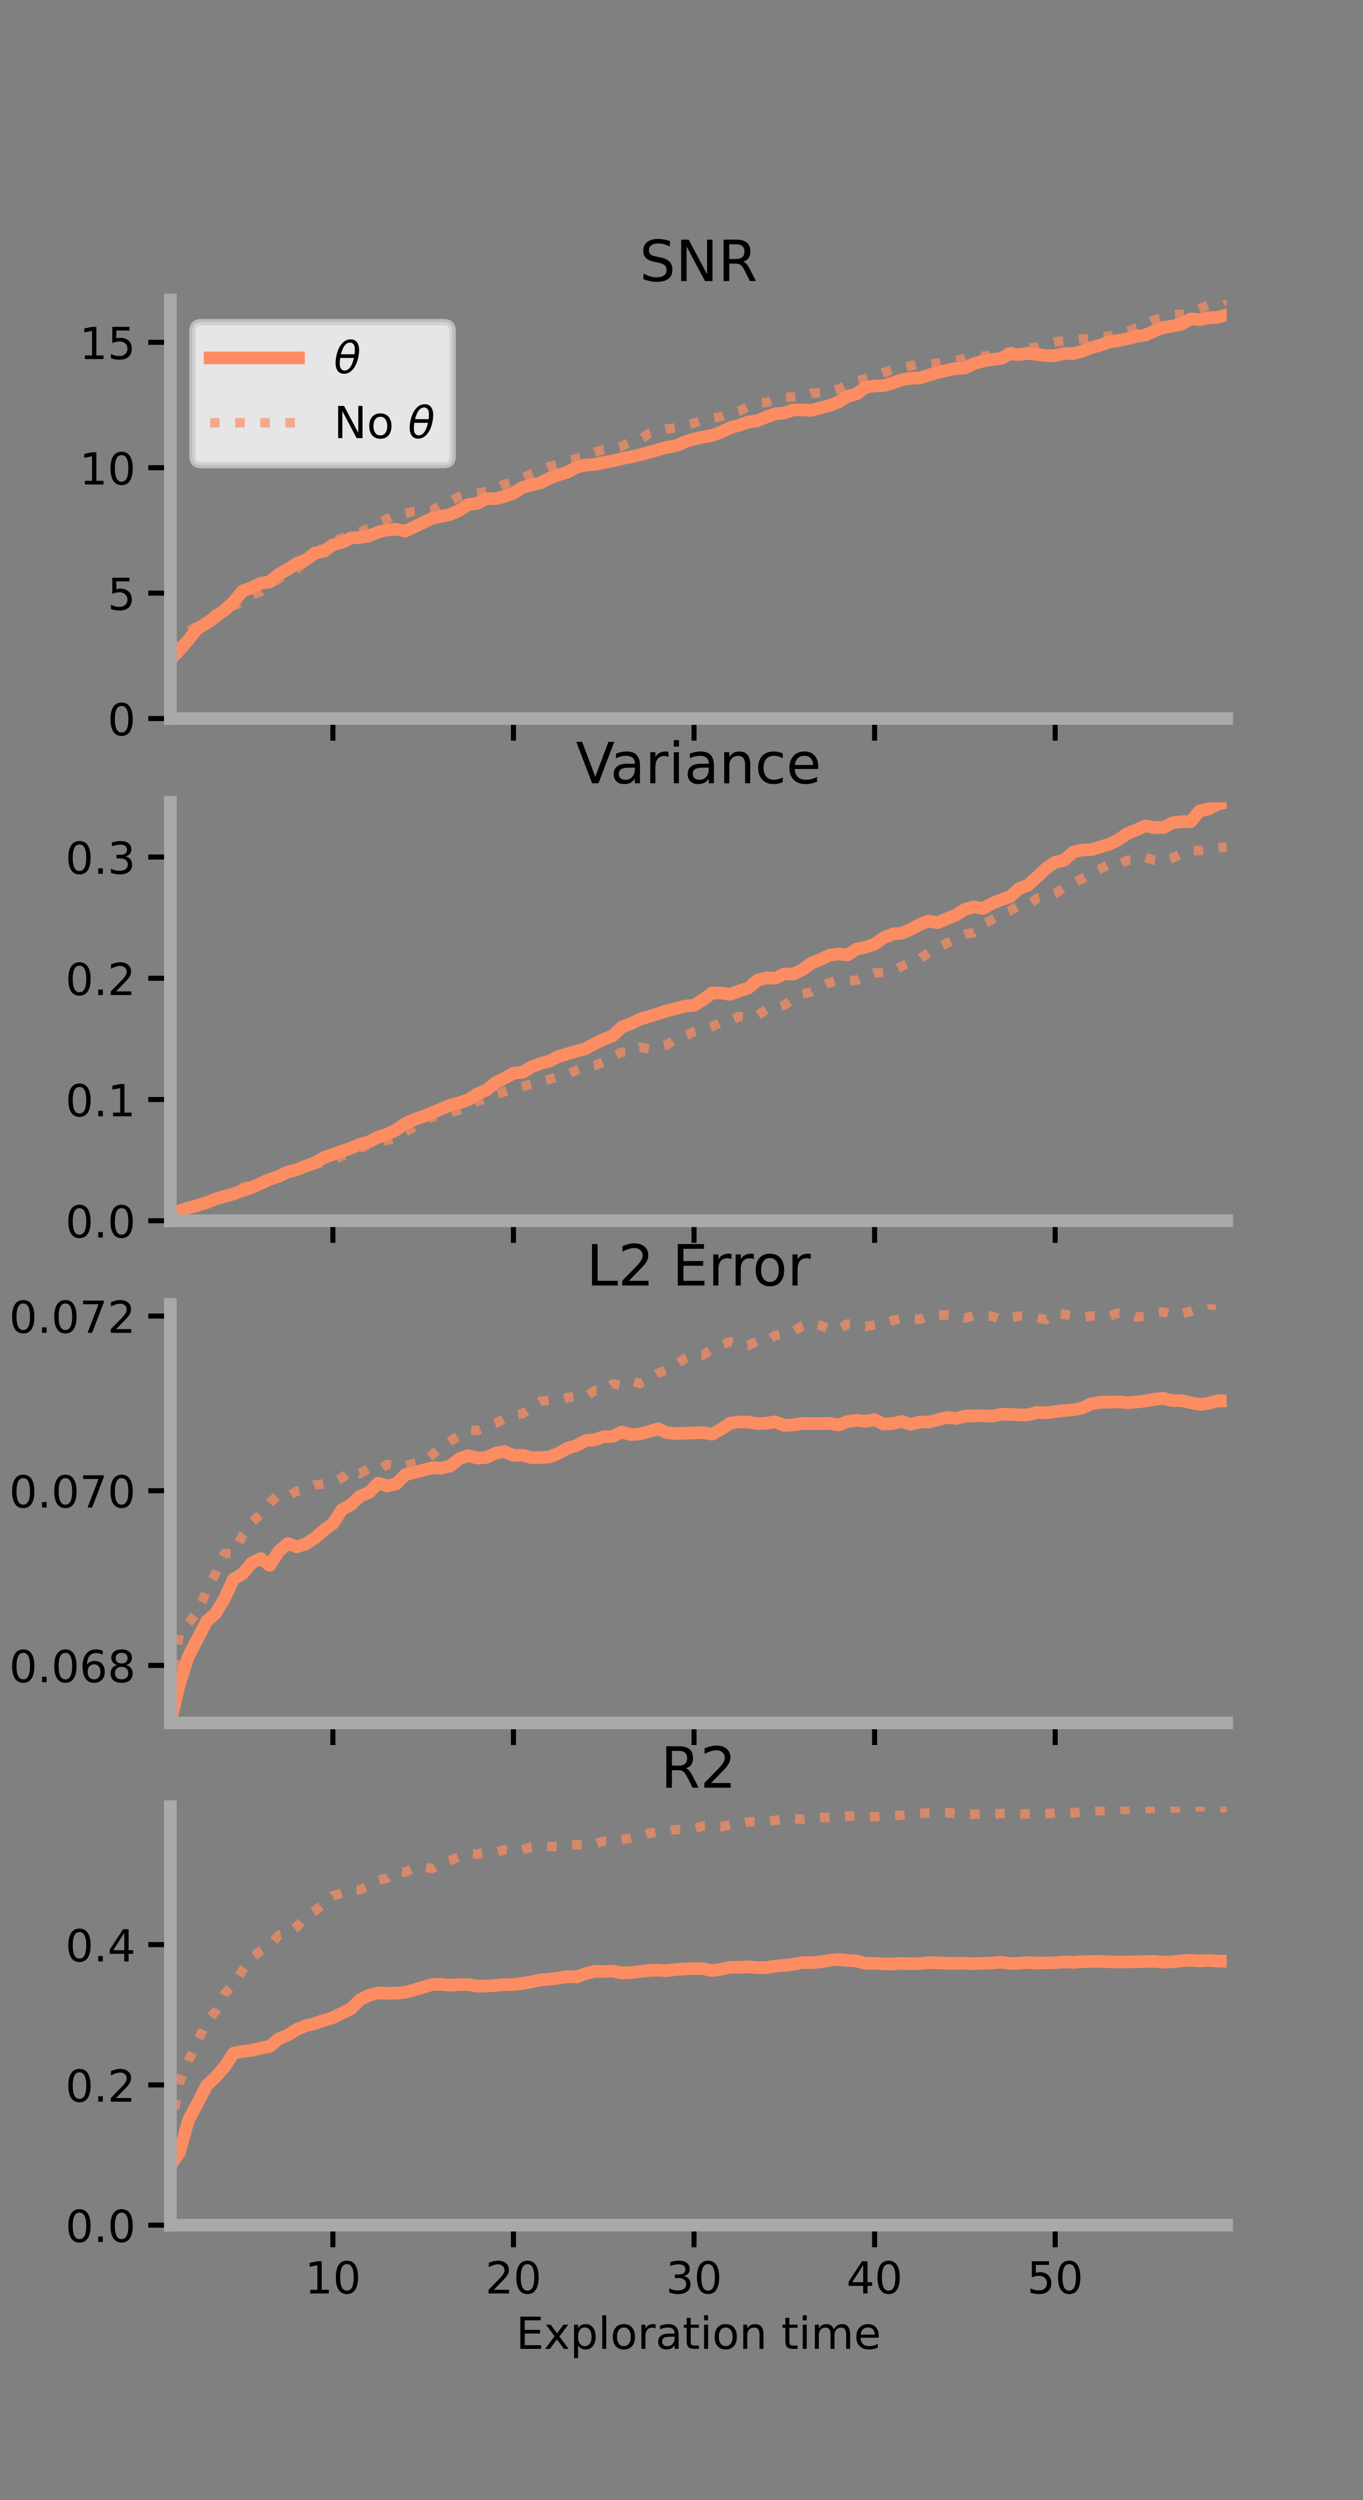 <?xml version="1.0" encoding="utf-8" standalone="no"?>
<!DOCTYPE svg PUBLIC "-//W3C//DTD SVG 1.1//EN"
  "http://www.w3.org/Graphics/SVG/1.1/DTD/svg11.dtd">
<!-- Created with matplotlib (https://matplotlib.org/) -->
<svg height="396pt" version="1.1" viewBox="0 0 216 396" width="216pt" xmlns="http://www.w3.org/2000/svg" xmlns:xlink="http://www.w3.org/1999/xlink">
 <rect x="0" y="0" width="216" height="396" fill="#808080" stroke="none"/>
 <defs>
  <style type="text/css">*{stroke-linecap:butt;stroke-linejoin:round;}</style>
 </defs>
 <g id="figure_1">
  <g id="patch_1">
   <path d="M 0 396 
L 216 396 
L 216 0 
L 0 0 
z
" style="fill:none;"/>
  </g>
  <g id="axes_1">
   <g id="patch_2">
    <path d="M 27 113.807 
L 194.4 113.807 
L 194.4 47.52 
L 27 47.52 
z
" style="fill:none;"/>
   </g>
   <g id="matplotlib.axis_1">
    <g id="xtick_1">
     <g id="line2d_1">
      <defs>
       <path d="M 0 0 
L 0 3.5 
" id="mf32ff510f0" style="stroke:#000000;stroke-width:0.8;"/>
      </defs>
      <g>
       <use style="stroke:#000000;stroke-width:0.8;" x="52.754" xlink:href="#mf32ff510f0" y="113.807"/>
      </g>
     </g>
    </g>
    <g id="xtick_2">
     <g id="line2d_2">
      <g>
       <use style="stroke:#000000;stroke-width:0.8;" x="81.369" xlink:href="#mf32ff510f0" y="113.807"/>
      </g>
     </g>
    </g>
    <g id="xtick_3">
     <g id="line2d_3">
      <g>
       <use style="stroke:#000000;stroke-width:0.8;" x="109.985" xlink:href="#mf32ff510f0" y="113.807"/>
      </g>
     </g>
    </g>
    <g id="xtick_4">
     <g id="line2d_4">
      <g>
       <use style="stroke:#000000;stroke-width:0.8;" x="138.6" xlink:href="#mf32ff510f0" y="113.807"/>
      </g>
     </g>
    </g>
    <g id="xtick_5">
     <g id="line2d_5">
      <g>
       <use style="stroke:#000000;stroke-width:0.8;" x="167.216" xlink:href="#mf32ff510f0" y="113.807"/>
      </g>
     </g>
    </g>
   </g>
   <g id="matplotlib.axis_2">
    <g id="ytick_1">
     <g id="line2d_6">
      <defs>
       <path d="M 0 0 
L -3.5 0 
" id="m4814e23825" style="stroke:#000000;stroke-width:0.8;"/>
      </defs>
      <g>
       <use style="stroke:#000000;stroke-width:0.8;" x="27" xlink:href="#m4814e23825" y="113.807"/>
      </g>
     </g>
     <g id="text_1">
      <!-- 0 -->
      <g transform="translate(17.046 116.466)scale(0.07 -0.07)">
       <defs>
        <path d="M 31.781 66.406 
Q 24.172 66.406 20.328 58.906 
Q 16.5 51.422 16.5 36.375 
Q 16.5 21.391 20.328 13.891 
Q 24.172 6.391 31.781 6.391 
Q 39.453 6.391 43.281 13.891 
Q 47.125 21.391 47.125 36.375 
Q 47.125 51.422 43.281 58.906 
Q 39.453 66.406 31.781 66.406 
z
M 31.781 74.219 
Q 44.047 74.219 50.516 64.516 
Q 56.984 54.828 56.984 36.375 
Q 56.984 17.969 50.516 8.266 
Q 44.047 -1.422 31.781 -1.422 
Q 19.531 -1.422 13.062 8.266 
Q 6.594 17.969 6.594 36.375 
Q 6.594 54.828 13.062 64.516 
Q 19.531 74.219 31.781 74.219 
z
" id="DejaVuSans-48"/>
       </defs>
       <use xlink:href="#DejaVuSans-48"/>
      </g>
     </g>
    </g>
    <g id="ytick_2">
     <g id="line2d_7">
      <g>
       <use style="stroke:#000000;stroke-width:0.8;" x="27" xlink:href="#m4814e23825" y="93.944"/>
      </g>
     </g>
     <g id="text_2">
      <!-- 5 -->
      <g transform="translate(17.046 96.603)scale(0.07 -0.07)">
       <defs>
        <path d="M 10.797 72.906 
L 49.516 72.906 
L 49.516 64.594 
L 19.828 64.594 
L 19.828 46.734 
Q 21.969 47.469 24.109 47.828 
Q 26.266 48.188 28.422 48.188 
Q 40.625 48.188 47.75 41.5 
Q 54.891 34.812 54.891 23.391 
Q 54.891 11.625 47.562 5.094 
Q 40.234 -1.422 26.906 -1.422 
Q 22.312 -1.422 17.547 -0.641 
Q 12.797 0.141 7.719 1.703 
L 7.719 11.625 
Q 12.109 9.234 16.797 8.062 
Q 21.484 6.891 26.703 6.891 
Q 35.156 6.891 40.078 11.328 
Q 45.016 15.766 45.016 23.391 
Q 45.016 31 40.078 35.438 
Q 35.156 39.891 26.703 39.891 
Q 22.75 39.891 18.812 39.016 
Q 14.891 38.141 10.797 36.281 
z
" id="DejaVuSans-53"/>
       </defs>
       <use xlink:href="#DejaVuSans-53"/>
      </g>
     </g>
    </g>
    <g id="ytick_3">
     <g id="line2d_8">
      <g>
       <use style="stroke:#000000;stroke-width:0.8;" x="27" xlink:href="#m4814e23825" y="74.081"/>
      </g>
     </g>
     <g id="text_3">
      <!-- 10 -->
      <g transform="translate(12.592 76.74)scale(0.07 -0.07)">
       <defs>
        <path d="M 12.406 8.297 
L 28.516 8.297 
L 28.516 63.922 
L 10.984 60.406 
L 10.984 69.391 
L 28.422 72.906 
L 38.281 72.906 
L 38.281 8.297 
L 54.391 8.297 
L 54.391 0 
L 12.406 0 
z
" id="DejaVuSans-49"/>
       </defs>
       <use xlink:href="#DejaVuSans-49"/>
       <use x="63.623" xlink:href="#DejaVuSans-48"/>
      </g>
     </g>
    </g>
    <g id="ytick_4">
     <g id="line2d_9">
      <g>
       <use style="stroke:#000000;stroke-width:0.8;" x="27" xlink:href="#m4814e23825" y="54.217"/>
      </g>
     </g>
     <g id="text_4">
      <!-- 15 -->
      <g transform="translate(12.592 56.877)scale(0.07 -0.07)">
       <use xlink:href="#DejaVuSans-49"/>
       <use x="63.623" xlink:href="#DejaVuSans-53"/>
      </g>
     </g>
    </g>
   </g>
   <g id="line2d_10">
    <path clip-path="url(#p2235463d1e)" d="M 27 104.502 
L 28.431 102.966 
L 29.861 101.345 
L 31.292 99.534 
L 32.723 98.714 
L 34.154 97.709 
L 35.585 96.635 
L 37.015 95.345 
L 38.446 93.582 
L 39.877 93.097 
L 41.308 92.37 
L 42.739 92.171 
L 44.169 90.927 
L 45.6 90.197 
L 47.031 89.236 
L 48.461 88.699 
L 49.892 87.598 
L 51.323 87.314 
L 52.754 86.297 
L 54.185 85.909 
L 55.616 85.217 
L 57.046 85.128 
L 58.477 84.886 
L 59.908 84.298 
L 61.339 83.926 
L 62.77 83.819 
L 64.2 84.126 
L 65.631 83.468 
L 67.062 82.771 
L 68.493 82.094 
L 69.923 81.791 
L 71.354 81.472 
L 72.785 80.854 
L 74.216 79.909 
L 75.646 79.721 
L 77.077 78.993 
L 78.508 78.988 
L 79.939 78.629 
L 81.369 78.109 
L 82.8 77.194 
L 84.231 76.837 
L 85.662 76.467 
L 87.093 75.711 
L 88.523 75.225 
L 89.954 74.767 
L 91.385 74.007 
L 92.815 73.652 
L 94.246 73.555 
L 95.677 73.251 
L 97.108 73.009 
L 98.539 72.645 
L 99.97 72.378 
L 101.4 72.047 
L 102.831 71.64 
L 104.261 71.237 
L 105.692 70.841 
L 107.123 70.615 
L 108.554 69.972 
L 109.984 69.537 
L 111.415 69.22 
L 112.846 68.968 
L 114.277 68.439 
L 115.707 67.744 
L 117.138 67.361 
L 118.569 66.853 
L 119.999 66.64 
L 121.43 66.051 
L 122.861 65.548 
L 124.292 65.401 
L 125.722 64.921 
L 127.153 64.933 
L 128.584 65.001 
L 130.015 64.614 
L 131.445 64.229 
L 132.876 63.686 
L 134.307 62.779 
L 135.738 62.39 
L 137.169 61.347 
L 138.6 61.122 
L 140.03 61.092 
L 141.461 60.676 
L 142.892 60.141 
L 144.323 59.931 
L 145.754 59.859 
L 147.184 59.424 
L 148.615 58.985 
L 150.046 58.659 
L 151.477 58.358 
L 152.907 58.298 
L 154.338 57.588 
L 155.769 57.189 
L 157.2 56.953 
L 158.63 56.774 
L 160.061 56.058 
L 161.492 56.17 
L 162.923 55.967 
L 164.354 56.157 
L 165.785 56.338 
L 167.215 56.331 
L 168.646 55.997 
L 170.077 56.006 
L 171.507 55.62 
L 172.938 55.066 
L 174.369 54.674 
L 175.8 54.157 
L 177.231 53.939 
L 178.662 53.651 
L 180.092 53.279 
L 181.523 53.057 
L 182.954 52.411 
L 184.385 51.891 
L 185.815 51.644 
L 187.246 51.333 
L 188.677 50.509 
L 190.108 50.636 
L 191.538 50.328 
L 192.969 50.271 
L 194.4 49.845 
" style="fill:none;stroke:#fc8d62;stroke-linecap:square;stroke-width:2;"/>
   </g>
   <g id="line2d_11">
    <path clip-path="url(#p2235463d1e)" d="M 27 102.596 
L 28.431 101.026 
L 29.861 99.869 
L 31.292 99.215 
L 32.723 98.563 
L 34.154 97.223 
L 35.585 96.193 
L 37.015 95.876 
L 38.446 95.504 
L 39.877 94.272 
L 41.308 93.721 
L 42.739 92.559 
L 44.169 91.718 
L 45.6 90.765 
L 47.031 90.104 
L 48.461 88.959 
L 49.892 87.7 
L 51.323 86.676 
L 52.754 85.77 
L 54.185 85.249 
L 55.616 84.348 
L 57.046 84.288 
L 58.477 83.677 
L 59.908 82.857 
L 61.339 82.199 
L 62.77 81.453 
L 64.2 81.334 
L 65.631 80.995 
L 67.062 80.94 
L 68.493 80.818 
L 69.923 79.955 
L 71.354 79.401 
L 72.785 78.676 
L 74.216 78.298 
L 75.646 78.116 
L 77.077 77.837 
L 78.508 77.419 
L 79.939 76.675 
L 81.369 76.293 
L 82.8 75.731 
L 84.231 75.08 
L 85.662 74.555 
L 87.093 73.882 
L 88.523 73.479 
L 89.954 72.953 
L 91.385 72.625 
L 92.815 72.31 
L 94.246 71.604 
L 95.677 71.217 
L 97.108 71.036 
L 98.539 70.695 
L 99.97 69.923 
L 101.4 69.638 
L 102.831 68.669 
L 104.261 68.243 
L 105.692 67.926 
L 107.123 67.75 
L 108.554 67.346 
L 109.984 67.008 
L 111.415 66.552 
L 112.846 66.199 
L 114.277 65.996 
L 115.707 65.478 
L 117.138 65.139 
L 118.569 64.399 
L 119.999 63.852 
L 121.43 63.741 
L 122.861 63.249 
L 124.292 62.903 
L 125.722 62.887 
L 127.153 62.731 
L 128.584 62.266 
L 130.015 62.217 
L 131.445 62.047 
L 132.876 61.617 
L 134.307 60.919 
L 135.738 60.332 
L 137.169 59.977 
L 138.6 59.629 
L 140.03 59.05 
L 141.461 58.51 
L 142.892 58.315 
L 144.323 57.952 
L 145.754 57.677 
L 147.184 57.663 
L 148.615 57.521 
L 150.046 57.266 
L 151.477 57.057 
L 152.907 56.769 
L 154.338 56.25 
L 155.769 56.434 
L 157.2 56.27 
L 158.63 56.123 
L 160.061 55.682 
L 161.492 55.543 
L 162.923 55.152 
L 164.354 54.969 
L 165.785 54.448 
L 167.215 54.138 
L 168.646 54.026 
L 170.077 53.861 
L 171.507 53.695 
L 172.938 53.594 
L 174.369 53.401 
L 175.8 53.263 
L 177.231 52.696 
L 178.662 52.55 
L 180.092 51.934 
L 181.523 51.498 
L 182.954 50.669 
L 184.385 50.171 
L 185.815 49.835 
L 187.246 49.775 
L 188.677 49.498 
L 190.108 48.894 
L 191.538 48.309 
L 192.969 48.006 
L 194.4 47.52 
" style="fill:none;stroke:#fc8d62;stroke-dasharray:1.5,2.475;stroke-dashoffset:0;stroke-opacity:0.7;stroke-width:1.5;"/>
   </g>
   <g id="patch_3">
    <path d="M 27 113.807 
L 27 47.52 
" style="fill:none;stroke:#a9a9a9;stroke-linecap:square;stroke-linejoin:miter;stroke-width:2;"/>
   </g>
   <g id="patch_4">
    <path d="M 194.4 113.807 
L 194.4 47.52 
" style="fill:none;"/>
   </g>
   <g id="patch_5">
    <path d="M 27 113.807 
L 194.4 113.807 
" style="fill:none;stroke:#a9a9a9;stroke-linecap:square;stroke-linejoin:miter;stroke-width:2;"/>
   </g>
   <g id="patch_6">
    <path d="M 27 47.52 
L 194.4 47.52 
" style="fill:none;"/>
   </g>
   <g id="text_5">
    <!-- SNR -->
    <g transform="translate(101.35 44.52)scale(0.09 -0.09)">
     <defs>
      <path d="M 53.516 70.516 
L 53.516 60.891 
Q 47.906 63.578 42.922 64.891 
Q 37.938 66.219 33.297 66.219 
Q 25.25 66.219 20.875 63.094 
Q 16.5 59.969 16.5 54.203 
Q 16.5 49.359 19.406 46.891 
Q 22.312 44.438 30.422 42.922 
L 36.375 41.703 
Q 47.406 39.594 52.656 34.297 
Q 57.906 29 57.906 20.125 
Q 57.906 9.516 50.797 4.047 
Q 43.703 -1.422 29.984 -1.422 
Q 24.812 -1.422 18.969 -0.25 
Q 13.141 0.922 6.891 3.219 
L 6.891 13.375 
Q 12.891 10.016 18.656 8.297 
Q 24.422 6.594 29.984 6.594 
Q 38.422 6.594 43.016 9.906 
Q 47.609 13.234 47.609 19.391 
Q 47.609 24.75 44.312 27.781 
Q 41.016 30.812 33.5 32.328 
L 27.484 33.5 
Q 16.453 35.688 11.516 40.375 
Q 6.594 45.062 6.594 53.422 
Q 6.594 63.094 13.406 68.656 
Q 20.219 74.219 32.172 74.219 
Q 37.312 74.219 42.625 73.281 
Q 47.953 72.359 53.516 70.516 
z
" id="DejaVuSans-83"/>
      <path d="M 9.812 72.906 
L 23.094 72.906 
L 55.422 11.922 
L 55.422 72.906 
L 64.984 72.906 
L 64.984 0 
L 51.703 0 
L 19.391 60.984 
L 19.391 0 
L 9.812 0 
z
" id="DejaVuSans-78"/>
      <path d="M 44.391 34.188 
Q 47.562 33.109 50.562 29.594 
Q 53.562 26.078 56.594 19.922 
L 66.609 0 
L 56 0 
L 46.688 18.703 
Q 43.062 26.031 39.672 28.422 
Q 36.281 30.812 30.422 30.812 
L 19.672 30.812 
L 19.672 0 
L 9.812 0 
L 9.812 72.906 
L 32.078 72.906 
Q 44.578 72.906 50.734 67.672 
Q 56.891 62.453 56.891 51.906 
Q 56.891 45.016 53.688 40.469 
Q 50.484 35.938 44.391 34.188 
z
M 19.672 64.797 
L 19.672 38.922 
L 32.078 38.922 
Q 39.203 38.922 42.844 42.219 
Q 46.484 45.516 46.484 51.906 
Q 46.484 58.297 42.844 61.547 
Q 39.203 64.797 32.078 64.797 
z
" id="DejaVuSans-82"/>
     </defs>
     <use xlink:href="#DejaVuSans-83"/>
     <use x="63.477" xlink:href="#DejaVuSans-78"/>
     <use x="138.281" xlink:href="#DejaVuSans-82"/>
    </g>
   </g>
   <g id="legend_1">
    <g id="patch_7">
     <path d="M 31.9 73.669 
L 70.33 73.669 
Q 71.73 73.669 71.73 72.269 
L 71.73 52.42 
Q 71.73 51.02 70.33 51.02 
L 31.9 51.02 
Q 30.5 51.02 30.5 52.42 
L 30.5 72.269 
Q 30.5 73.669 31.9 73.669 
z
" style="fill:#ffffff;opacity:0.8;stroke:#cccccc;stroke-linejoin:miter;"/>
    </g>
    <g id="line2d_12">
     <path d="M 33.3 56.689 
L 47.3 56.689 
" style="fill:none;stroke:#fc8d62;stroke-linecap:square;stroke-width:2;"/>
    </g>
    <g id="line2d_13"/>
    <g id="text_6">
     <!-- $\theta$ -->
     <g transform="translate(52.9 59.139)scale(0.07 -0.07)">
      <defs>
       <path d="M 45.516 34.672 
L 14.453 34.672 
Q 12.359 20.062 14.5 13.875 
Q 17.188 6.25 24.469 6.25 
Q 31.781 6.25 37.359 13.922 
Q 42.234 20.656 45.516 34.672 
z
M 47.016 42.969 
Q 48.344 56.844 46.625 61.719 
Q 43.953 69.438 36.766 69.438 
Q 29.297 69.438 23.828 61.812 
Q 19.531 55.672 16.156 42.969 
z
M 38.188 76.766 
Q 49.906 76.766 54.594 66.406 
Q 59.281 56.109 55.719 37.844 
Q 52.203 19.625 43.453 9.281 
Q 34.766 -1.125 23.047 -1.125 
Q 11.281 -1.125 6.641 9.281 
Q 2 19.625 5.516 37.844 
Q 9.078 56.109 17.719 66.406 
Q 26.422 76.766 38.188 76.766 
z
" id="DejaVuSans-Oblique-952"/>
      </defs>
      <use transform="translate(0 0.234)" xlink:href="#DejaVuSans-Oblique-952"/>
     </g>
    </g>
    <g id="line2d_14">
     <path d="M 33.3 66.964 
L 47.3 66.964 
" style="fill:none;stroke:#fc8d62;stroke-dasharray:1.5,2.475;stroke-dashoffset:0;stroke-opacity:0.7;stroke-width:1.5;"/>
    </g>
    <g id="line2d_15"/>
    <g id="text_7">
     <!-- No $\theta$ -->
     <g transform="translate(52.9 69.414)scale(0.07 -0.07)">
      <defs>
       <path d="M 30.609 48.391 
Q 23.391 48.391 19.188 42.75 
Q 14.984 37.109 14.984 27.297 
Q 14.984 17.484 19.156 11.844 
Q 23.344 6.203 30.609 6.203 
Q 37.797 6.203 41.984 11.859 
Q 46.188 17.531 46.188 27.297 
Q 46.188 37.016 41.984 42.703 
Q 37.797 48.391 30.609 48.391 
z
M 30.609 56 
Q 42.328 56 49.016 48.375 
Q 55.719 40.766 55.719 27.297 
Q 55.719 13.875 49.016 6.219 
Q 42.328 -1.422 30.609 -1.422 
Q 18.844 -1.422 12.172 6.219 
Q 5.516 13.875 5.516 27.297 
Q 5.516 40.766 12.172 48.375 
Q 18.844 56 30.609 56 
z
" id="DejaVuSans-111"/>
       <path id="DejaVuSans-32"/>
      </defs>
      <use transform="translate(0 0.234)" xlink:href="#DejaVuSans-78"/>
      <use transform="translate(74.805 0.234)" xlink:href="#DejaVuSans-111"/>
      <use transform="translate(135.986 0.234)" xlink:href="#DejaVuSans-32"/>
      <use transform="translate(167.773 0.234)" xlink:href="#DejaVuSans-Oblique-952"/>
     </g>
    </g>
   </g>
  </g>
  <g id="axes_2">
   <g id="patch_8">
    <path d="M 27 193.351 
L 194.4 193.351 
L 194.4 127.064 
L 27 127.064 
z
" style="fill:none;"/>
   </g>
   <g id="matplotlib.axis_3">
    <g id="xtick_6">
     <g id="line2d_16">
      <g>
       <use style="stroke:#000000;stroke-width:0.8;" x="52.754" xlink:href="#mf32ff510f0" y="193.351"/>
      </g>
     </g>
    </g>
    <g id="xtick_7">
     <g id="line2d_17">
      <g>
       <use style="stroke:#000000;stroke-width:0.8;" x="81.369" xlink:href="#mf32ff510f0" y="193.351"/>
      </g>
     </g>
    </g>
    <g id="xtick_8">
     <g id="line2d_18">
      <g>
       <use style="stroke:#000000;stroke-width:0.8;" x="109.985" xlink:href="#mf32ff510f0" y="193.351"/>
      </g>
     </g>
    </g>
    <g id="xtick_9">
     <g id="line2d_19">
      <g>
       <use style="stroke:#000000;stroke-width:0.8;" x="138.6" xlink:href="#mf32ff510f0" y="193.351"/>
      </g>
     </g>
    </g>
    <g id="xtick_10">
     <g id="line2d_20">
      <g>
       <use style="stroke:#000000;stroke-width:0.8;" x="167.216" xlink:href="#mf32ff510f0" y="193.351"/>
      </g>
     </g>
    </g>
   </g>
   <g id="matplotlib.axis_4">
    <g id="ytick_5">
     <g id="line2d_21">
      <g>
       <use style="stroke:#000000;stroke-width:0.8;" x="27" xlink:href="#m4814e23825" y="193.351"/>
      </g>
     </g>
     <g id="text_8">
      <!-- 0.0 -->
      <g transform="translate(10.368 196.011)scale(0.07 -0.07)">
       <defs>
        <path d="M 10.688 12.406 
L 21 12.406 
L 21 0 
L 10.688 0 
z
" id="DejaVuSans-46"/>
       </defs>
       <use xlink:href="#DejaVuSans-48"/>
       <use x="63.623" xlink:href="#DejaVuSans-46"/>
       <use x="95.41" xlink:href="#DejaVuSans-48"/>
      </g>
     </g>
    </g>
    <g id="ytick_6">
     <g id="line2d_22">
      <g>
       <use style="stroke:#000000;stroke-width:0.8;" x="27" xlink:href="#m4814e23825" y="174.149"/>
      </g>
     </g>
     <g id="text_9">
      <!-- 0.1 -->
      <g transform="translate(10.368 176.808)scale(0.07 -0.07)">
       <use xlink:href="#DejaVuSans-48"/>
       <use x="63.623" xlink:href="#DejaVuSans-46"/>
       <use x="95.41" xlink:href="#DejaVuSans-49"/>
      </g>
     </g>
    </g>
    <g id="ytick_7">
     <g id="line2d_23">
      <g>
       <use style="stroke:#000000;stroke-width:0.8;" x="27" xlink:href="#m4814e23825" y="154.946"/>
      </g>
     </g>
     <g id="text_10">
      <!-- 0.2 -->
      <g transform="translate(10.368 157.606)scale(0.07 -0.07)">
       <defs>
        <path d="M 19.188 8.297 
L 53.609 8.297 
L 53.609 0 
L 7.328 0 
L 7.328 8.297 
Q 12.938 14.109 22.625 23.891 
Q 32.328 33.688 34.812 36.531 
Q 39.547 41.844 41.422 45.531 
Q 43.312 49.219 43.312 52.781 
Q 43.312 58.594 39.234 62.25 
Q 35.156 65.922 28.609 65.922 
Q 23.969 65.922 18.812 64.312 
Q 13.672 62.703 7.812 59.422 
L 7.812 69.391 
Q 13.766 71.781 18.938 73 
Q 24.125 74.219 28.422 74.219 
Q 39.75 74.219 46.484 68.547 
Q 53.219 62.891 53.219 53.422 
Q 53.219 48.922 51.531 44.891 
Q 49.859 40.875 45.406 35.406 
Q 44.188 33.984 37.641 27.219 
Q 31.109 20.453 19.188 8.297 
z
" id="DejaVuSans-50"/>
       </defs>
       <use xlink:href="#DejaVuSans-48"/>
       <use x="63.623" xlink:href="#DejaVuSans-46"/>
       <use x="95.41" xlink:href="#DejaVuSans-50"/>
      </g>
     </g>
    </g>
    <g id="ytick_8">
     <g id="line2d_24">
      <g>
       <use style="stroke:#000000;stroke-width:0.8;" x="27" xlink:href="#m4814e23825" y="135.744"/>
      </g>
     </g>
     <g id="text_11">
      <!-- 0.3 -->
      <g transform="translate(10.368 138.403)scale(0.07 -0.07)">
       <defs>
        <path d="M 40.578 39.312 
Q 47.656 37.797 51.625 33 
Q 55.609 28.219 55.609 21.188 
Q 55.609 10.406 48.188 4.484 
Q 40.766 -1.422 27.094 -1.422 
Q 22.516 -1.422 17.656 -0.516 
Q 12.797 0.391 7.625 2.203 
L 7.625 11.719 
Q 11.719 9.328 16.594 8.109 
Q 21.484 6.891 26.812 6.891 
Q 36.078 6.891 40.938 10.547 
Q 45.797 14.203 45.797 21.188 
Q 45.797 27.641 41.281 31.266 
Q 36.766 34.906 28.719 34.906 
L 20.219 34.906 
L 20.219 43.016 
L 29.109 43.016 
Q 36.375 43.016 40.234 45.922 
Q 44.094 48.828 44.094 54.297 
Q 44.094 59.906 40.109 62.906 
Q 36.141 65.922 28.719 65.922 
Q 24.656 65.922 20.016 65.031 
Q 15.375 64.156 9.812 62.312 
L 9.812 71.094 
Q 15.438 72.656 20.344 73.438 
Q 25.25 74.219 29.594 74.219 
Q 40.828 74.219 47.359 69.109 
Q 53.906 64.016 53.906 55.328 
Q 53.906 49.266 50.438 45.094 
Q 46.969 40.922 40.578 39.312 
z
" id="DejaVuSans-51"/>
       </defs>
       <use xlink:href="#DejaVuSans-48"/>
       <use x="63.623" xlink:href="#DejaVuSans-46"/>
       <use x="95.41" xlink:href="#DejaVuSans-51"/>
      </g>
     </g>
    </g>
   </g>
   <g id="line2d_25">
    <path clip-path="url(#pbb07b1330c)" d="M 27 192.314 
L 28.431 191.795 
L 29.861 191.301 
L 31.292 190.926 
L 32.723 190.485 
L 34.154 189.909 
L 35.585 189.5 
L 37.015 189.088 
L 38.446 188.556 
L 39.877 188.085 
L 41.308 187.457 
L 42.739 186.793 
L 44.169 186.321 
L 45.6 185.647 
L 47.031 185.268 
L 48.461 184.698 
L 49.892 184.181 
L 51.323 183.342 
L 52.754 182.849 
L 54.185 182.333 
L 55.616 181.846 
L 57.046 181.23 
L 58.477 180.843 
L 59.908 180.1 
L 61.339 179.641 
L 62.77 178.975 
L 64.2 177.974 
L 65.631 177.314 
L 67.062 176.83 
L 68.493 176.233 
L 69.923 175.646 
L 71.354 175.038 
L 72.785 174.69 
L 74.216 174.18 
L 75.646 173.259 
L 77.077 172.653 
L 78.508 171.493 
L 79.939 170.786 
L 81.369 169.965 
L 82.8 169.846 
L 84.231 168.967 
L 85.662 168.436 
L 87.093 168.064 
L 88.523 167.337 
L 89.954 166.909 
L 91.385 166.483 
L 92.815 166.095 
L 94.246 165.29 
L 95.677 164.627 
L 97.108 164.056 
L 98.539 162.674 
L 99.97 162.148 
L 101.4 161.446 
L 102.831 161 
L 104.261 160.563 
L 105.692 160.093 
L 107.123 159.745 
L 108.554 159.352 
L 109.984 159.231 
L 111.415 158.34 
L 112.846 157.284 
L 114.277 157.285 
L 115.707 157.497 
L 117.138 156.955 
L 118.569 156.505 
L 119.999 155.277 
L 121.43 154.891 
L 122.861 154.923 
L 124.292 154.27 
L 125.722 154.275 
L 127.153 153.596 
L 128.584 152.565 
L 130.015 151.973 
L 131.445 151.298 
L 132.876 151.095 
L 134.307 151.257 
L 135.738 150.319 
L 137.169 150.043 
L 138.6 149.544 
L 140.03 148.54 
L 141.461 147.943 
L 142.892 147.803 
L 144.323 147.219 
L 145.754 146.425 
L 147.184 145.881 
L 148.615 146.15 
L 150.046 145.505 
L 151.477 144.951 
L 152.907 144.036 
L 154.338 143.624 
L 155.769 143.91 
L 157.2 143.105 
L 158.63 142.525 
L 160.061 142.034 
L 161.492 140.746 
L 162.923 140.207 
L 164.354 138.9 
L 165.785 137.524 
L 167.215 136.577 
L 168.646 136.238 
L 170.077 134.954 
L 171.507 134.626 
L 172.938 134.575 
L 174.369 134.136 
L 175.8 133.718 
L 177.231 133.001 
L 178.662 132.027 
L 180.092 131.444 
L 181.523 130.813 
L 182.954 131.081 
L 184.385 131.07 
L 185.815 130.324 
L 187.246 130.14 
L 188.677 130.158 
L 190.108 128.421 
L 191.538 128.145 
L 192.969 127.362 
L 194.4 127.064 
" style="fill:none;stroke:#fc8d62;stroke-linecap:square;stroke-width:2;"/>
   </g>
   <g id="line2d_26">
    <path clip-path="url(#pbb07b1330c)" d="M 27 192.316 
L 28.431 191.931 
L 29.861 191.485 
L 31.292 190.885 
L 32.723 190.384 
L 34.154 189.808 
L 35.585 189.247 
L 37.015 188.675 
L 38.446 188.075 
L 39.877 187.635 
L 41.308 187.018 
L 42.739 186.573 
L 44.169 186.164 
L 45.6 185.609 
L 47.031 184.998 
L 48.461 184.77 
L 49.892 184.457 
L 51.323 184.032 
L 52.754 183.773 
L 54.185 183.092 
L 55.616 182.756 
L 57.046 181.888 
L 58.477 181.328 
L 59.908 180.906 
L 61.339 180.596 
L 62.77 180.263 
L 64.2 179.278 
L 65.631 178.57 
L 67.062 177.656 
L 68.493 176.88 
L 69.923 176.765 
L 71.354 176.194 
L 72.785 175.812 
L 74.216 175.144 
L 75.646 174.412 
L 77.077 173.955 
L 78.508 173.355 
L 79.939 172.932 
L 81.369 172.452 
L 82.8 172.072 
L 84.231 171.716 
L 85.662 171.306 
L 87.093 170.941 
L 88.523 170.517 
L 89.954 170.146 
L 91.385 169.507 
L 92.815 168.983 
L 94.246 168.773 
L 95.677 168.164 
L 97.108 167.292 
L 98.539 166.655 
L 99.97 166.655 
L 101.4 165.862 
L 102.831 166.121 
L 104.261 165.865 
L 105.692 165.487 
L 107.123 164.532 
L 108.554 164.065 
L 109.984 163.405 
L 111.415 163.063 
L 112.846 162.592 
L 114.277 161.946 
L 115.707 161.692 
L 117.138 161.002 
L 118.569 161.067 
L 119.999 160.867 
L 121.43 159.911 
L 122.861 159.689 
L 124.292 159.228 
L 125.722 158.223 
L 127.153 157.384 
L 128.584 157.116 
L 130.015 156.29 
L 131.445 155.631 
L 132.876 155.212 
L 134.307 155.388 
L 135.738 155.244 
L 137.169 154.61 
L 138.6 154.123 
L 140.03 153.975 
L 141.461 153.825 
L 142.892 153.041 
L 144.323 152.498 
L 145.754 151.872 
L 147.184 150.855 
L 148.615 150.113 
L 150.046 149.382 
L 151.477 148.653 
L 152.907 147.971 
L 154.338 147.7 
L 155.769 146.37 
L 157.2 145.668 
L 158.63 144.788 
L 160.061 144.227 
L 161.492 143.5 
L 162.923 143.276 
L 164.354 142.289 
L 165.785 142.015 
L 167.215 141.495 
L 168.646 140.596 
L 170.077 139.879 
L 171.507 139.159 
L 172.938 138.261 
L 174.369 137.617 
L 175.8 136.888 
L 177.231 137.028 
L 178.662 136.243 
L 180.092 136.228 
L 181.523 135.807 
L 182.954 136.249 
L 184.385 136.247 
L 185.815 135.903 
L 187.246 135.211 
L 188.677 134.733 
L 190.108 134.73 
L 191.538 134.611 
L 192.969 134.332 
L 194.4 134.14 
" style="fill:none;stroke:#fc8d62;stroke-dasharray:1.5,2.475;stroke-dashoffset:0;stroke-opacity:0.7;stroke-width:1.5;"/>
   </g>
   <g id="patch_9">
    <path d="M 27 193.351 
L 27 127.064 
" style="fill:none;stroke:#a9a9a9;stroke-linecap:square;stroke-linejoin:miter;stroke-width:2;"/>
   </g>
   <g id="patch_10">
    <path d="M 194.4 193.351 
L 194.4 127.064 
" style="fill:none;"/>
   </g>
   <g id="patch_11">
    <path d="M 27 193.351 
L 194.4 193.351 
" style="fill:none;stroke:#a9a9a9;stroke-linecap:square;stroke-linejoin:miter;stroke-width:2;"/>
   </g>
   <g id="patch_12">
    <path d="M 27 127.064 
L 194.4 127.064 
" style="fill:none;"/>
   </g>
   <g id="text_12">
    <!-- Variance -->
    <g transform="translate(91.26 124.064)scale(0.09 -0.09)">
     <defs>
      <path d="M 28.609 0 
L 0.781 72.906 
L 11.078 72.906 
L 34.188 11.531 
L 57.328 72.906 
L 67.578 72.906 
L 39.797 0 
z
" id="DejaVuSans-86"/>
      <path d="M 34.281 27.484 
Q 23.391 27.484 19.188 25 
Q 14.984 22.516 14.984 16.5 
Q 14.984 11.719 18.141 8.906 
Q 21.297 6.109 26.703 6.109 
Q 34.188 6.109 38.703 11.406 
Q 43.219 16.703 43.219 25.484 
L 43.219 27.484 
z
M 52.203 31.203 
L 52.203 0 
L 43.219 0 
L 43.219 8.297 
Q 40.141 3.328 35.547 0.953 
Q 30.953 -1.422 24.312 -1.422 
Q 15.922 -1.422 10.953 3.297 
Q 6 8.016 6 15.922 
Q 6 25.141 12.172 29.828 
Q 18.359 34.516 30.609 34.516 
L 43.219 34.516 
L 43.219 35.406 
Q 43.219 41.609 39.141 45 
Q 35.062 48.391 27.688 48.391 
Q 23 48.391 18.547 47.266 
Q 14.109 46.141 10.016 43.891 
L 10.016 52.203 
Q 14.938 54.109 19.578 55.047 
Q 24.219 56 28.609 56 
Q 40.484 56 46.344 49.844 
Q 52.203 43.703 52.203 31.203 
z
" id="DejaVuSans-97"/>
      <path d="M 41.109 46.297 
Q 39.594 47.172 37.812 47.578 
Q 36.031 48 33.891 48 
Q 26.266 48 22.188 43.047 
Q 18.109 38.094 18.109 28.812 
L 18.109 0 
L 9.078 0 
L 9.078 54.688 
L 18.109 54.688 
L 18.109 46.188 
Q 20.953 51.172 25.484 53.578 
Q 30.031 56 36.531 56 
Q 37.453 56 38.578 55.875 
Q 39.703 55.766 41.062 55.516 
z
" id="DejaVuSans-114"/>
      <path d="M 9.422 54.688 
L 18.406 54.688 
L 18.406 0 
L 9.422 0 
z
M 9.422 75.984 
L 18.406 75.984 
L 18.406 64.594 
L 9.422 64.594 
z
" id="DejaVuSans-105"/>
      <path d="M 54.891 33.016 
L 54.891 0 
L 45.906 0 
L 45.906 32.719 
Q 45.906 40.484 42.875 44.328 
Q 39.844 48.188 33.797 48.188 
Q 26.516 48.188 22.312 43.547 
Q 18.109 38.922 18.109 30.906 
L 18.109 0 
L 9.078 0 
L 9.078 54.688 
L 18.109 54.688 
L 18.109 46.188 
Q 21.344 51.125 25.703 53.562 
Q 30.078 56 35.797 56 
Q 45.219 56 50.047 50.172 
Q 54.891 44.344 54.891 33.016 
z
" id="DejaVuSans-110"/>
      <path d="M 48.781 52.594 
L 48.781 44.188 
Q 44.969 46.297 41.141 47.344 
Q 37.312 48.391 33.406 48.391 
Q 24.656 48.391 19.812 42.844 
Q 14.984 37.312 14.984 27.297 
Q 14.984 17.281 19.812 11.734 
Q 24.656 6.203 33.406 6.203 
Q 37.312 6.203 41.141 7.25 
Q 44.969 8.297 48.781 10.406 
L 48.781 2.094 
Q 45.016 0.344 40.984 -0.531 
Q 36.969 -1.422 32.422 -1.422 
Q 20.062 -1.422 12.781 6.344 
Q 5.516 14.109 5.516 27.297 
Q 5.516 40.672 12.859 48.328 
Q 20.219 56 33.016 56 
Q 37.156 56 41.109 55.141 
Q 45.062 54.297 48.781 52.594 
z
" id="DejaVuSans-99"/>
      <path d="M 56.203 29.594 
L 56.203 25.203 
L 14.891 25.203 
Q 15.484 15.922 20.484 11.062 
Q 25.484 6.203 34.422 6.203 
Q 39.594 6.203 44.453 7.469 
Q 49.312 8.734 54.109 11.281 
L 54.109 2.781 
Q 49.266 0.734 44.188 -0.344 
Q 39.109 -1.422 33.891 -1.422 
Q 20.797 -1.422 13.156 6.188 
Q 5.516 13.812 5.516 26.812 
Q 5.516 40.234 12.766 48.109 
Q 20.016 56 32.328 56 
Q 43.359 56 49.781 48.891 
Q 56.203 41.797 56.203 29.594 
z
M 47.219 32.234 
Q 47.125 39.594 43.094 43.984 
Q 39.062 48.391 32.422 48.391 
Q 24.906 48.391 20.391 44.141 
Q 15.875 39.891 15.188 32.172 
z
" id="DejaVuSans-101"/>
     </defs>
     <use xlink:href="#DejaVuSans-86"/>
     <use x="60.658" xlink:href="#DejaVuSans-97"/>
     <use x="121.938" xlink:href="#DejaVuSans-114"/>
     <use x="163.051" xlink:href="#DejaVuSans-105"/>
     <use x="190.834" xlink:href="#DejaVuSans-97"/>
     <use x="252.113" xlink:href="#DejaVuSans-110"/>
     <use x="315.492" xlink:href="#DejaVuSans-99"/>
     <use x="370.473" xlink:href="#DejaVuSans-101"/>
    </g>
   </g>
  </g>
  <g id="axes_3">
   <g id="patch_13">
    <path d="M 27 272.896 
L 194.4 272.896 
L 194.4 206.609 
L 27 206.609 
z
" style="fill:none;"/>
   </g>
   <g id="matplotlib.axis_5">
    <g id="xtick_11">
     <g id="line2d_27">
      <g>
       <use style="stroke:#000000;stroke-width:0.8;" x="52.754" xlink:href="#mf32ff510f0" y="272.896"/>
      </g>
     </g>
    </g>
    <g id="xtick_12">
     <g id="line2d_28">
      <g>
       <use style="stroke:#000000;stroke-width:0.8;" x="81.369" xlink:href="#mf32ff510f0" y="272.896"/>
      </g>
     </g>
    </g>
    <g id="xtick_13">
     <g id="line2d_29">
      <g>
       <use style="stroke:#000000;stroke-width:0.8;" x="109.985" xlink:href="#mf32ff510f0" y="272.896"/>
      </g>
     </g>
    </g>
    <g id="xtick_14">
     <g id="line2d_30">
      <g>
       <use style="stroke:#000000;stroke-width:0.8;" x="138.6" xlink:href="#mf32ff510f0" y="272.896"/>
      </g>
     </g>
    </g>
    <g id="xtick_15">
     <g id="line2d_31">
      <g>
       <use style="stroke:#000000;stroke-width:0.8;" x="167.216" xlink:href="#mf32ff510f0" y="272.896"/>
      </g>
     </g>
    </g>
   </g>
   <g id="matplotlib.axis_6">
    <g id="ytick_9">
     <g id="line2d_32">
      <g>
       <use style="stroke:#000000;stroke-width:0.8;" x="27" xlink:href="#m4814e23825" y="263.781"/>
      </g>
     </g>
     <g id="text_13">
      <!-- 0.068 -->
      <g transform="translate(1.46 266.44)scale(0.07 -0.07)">
       <defs>
        <path d="M 33.016 40.375 
Q 26.375 40.375 22.484 35.828 
Q 18.609 31.297 18.609 23.391 
Q 18.609 15.531 22.484 10.953 
Q 26.375 6.391 33.016 6.391 
Q 39.656 6.391 43.531 10.953 
Q 47.406 15.531 47.406 23.391 
Q 47.406 31.297 43.531 35.828 
Q 39.656 40.375 33.016 40.375 
z
M 52.594 71.297 
L 52.594 62.312 
Q 48.875 64.062 45.094 64.984 
Q 41.312 65.922 37.594 65.922 
Q 27.828 65.922 22.672 59.328 
Q 17.531 52.734 16.797 39.406 
Q 19.672 43.656 24.016 45.922 
Q 28.375 48.188 33.594 48.188 
Q 44.578 48.188 50.953 41.516 
Q 57.328 34.859 57.328 23.391 
Q 57.328 12.156 50.688 5.359 
Q 44.047 -1.422 33.016 -1.422 
Q 20.359 -1.422 13.672 8.266 
Q 6.984 17.969 6.984 36.375 
Q 6.984 53.656 15.188 63.938 
Q 23.391 74.219 37.203 74.219 
Q 40.922 74.219 44.703 73.484 
Q 48.484 72.75 52.594 71.297 
z
" id="DejaVuSans-54"/>
        <path d="M 31.781 34.625 
Q 24.75 34.625 20.719 30.859 
Q 16.703 27.094 16.703 20.516 
Q 16.703 13.922 20.719 10.156 
Q 24.75 6.391 31.781 6.391 
Q 38.812 6.391 42.859 10.172 
Q 46.922 13.969 46.922 20.516 
Q 46.922 27.094 42.891 30.859 
Q 38.875 34.625 31.781 34.625 
z
M 21.922 38.812 
Q 15.578 40.375 12.031 44.719 
Q 8.5 49.078 8.5 55.328 
Q 8.5 64.062 14.719 69.141 
Q 20.953 74.219 31.781 74.219 
Q 42.672 74.219 48.875 69.141 
Q 55.078 64.062 55.078 55.328 
Q 55.078 49.078 51.531 44.719 
Q 48 40.375 41.703 38.812 
Q 48.828 37.156 52.797 32.312 
Q 56.781 27.484 56.781 20.516 
Q 56.781 9.906 50.312 4.234 
Q 43.844 -1.422 31.781 -1.422 
Q 19.734 -1.422 13.25 4.234 
Q 6.781 9.906 6.781 20.516 
Q 6.781 27.484 10.781 32.312 
Q 14.797 37.156 21.922 38.812 
z
M 18.312 54.391 
Q 18.312 48.734 21.844 45.562 
Q 25.391 42.391 31.781 42.391 
Q 38.141 42.391 41.719 45.562 
Q 45.312 48.734 45.312 54.391 
Q 45.312 60.062 41.719 63.234 
Q 38.141 66.406 31.781 66.406 
Q 25.391 66.406 21.844 63.234 
Q 18.312 60.062 18.312 54.391 
z
" id="DejaVuSans-56"/>
       </defs>
       <use xlink:href="#DejaVuSans-48"/>
       <use x="63.623" xlink:href="#DejaVuSans-46"/>
       <use x="95.41" xlink:href="#DejaVuSans-48"/>
       <use x="159.033" xlink:href="#DejaVuSans-54"/>
       <use x="222.656" xlink:href="#DejaVuSans-56"/>
      </g>
     </g>
    </g>
    <g id="ytick_10">
     <g id="line2d_33">
      <g>
       <use style="stroke:#000000;stroke-width:0.8;" x="27" xlink:href="#m4814e23825" y="236.114"/>
      </g>
     </g>
     <g id="text_14">
      <!-- 0.070 -->
      <g transform="translate(1.46 238.773)scale(0.07 -0.07)">
       <defs>
        <path d="M 8.203 72.906 
L 55.078 72.906 
L 55.078 68.703 
L 28.609 0 
L 18.312 0 
L 43.219 64.594 
L 8.203 64.594 
z
" id="DejaVuSans-55"/>
       </defs>
       <use xlink:href="#DejaVuSans-48"/>
       <use x="63.623" xlink:href="#DejaVuSans-46"/>
       <use x="95.41" xlink:href="#DejaVuSans-48"/>
       <use x="159.033" xlink:href="#DejaVuSans-55"/>
       <use x="222.656" xlink:href="#DejaVuSans-48"/>
      </g>
     </g>
    </g>
    <g id="ytick_11">
     <g id="line2d_34">
      <g>
       <use style="stroke:#000000;stroke-width:0.8;" x="27" xlink:href="#m4814e23825" y="208.447"/>
      </g>
     </g>
     <g id="text_15">
      <!-- 0.072 -->
      <g transform="translate(1.46 211.106)scale(0.07 -0.07)">
       <use xlink:href="#DejaVuSans-48"/>
       <use x="63.623" xlink:href="#DejaVuSans-46"/>
       <use x="95.41" xlink:href="#DejaVuSans-48"/>
       <use x="159.033" xlink:href="#DejaVuSans-55"/>
       <use x="222.656" xlink:href="#DejaVuSans-50"/>
      </g>
     </g>
    </g>
   </g>
   <g id="line2d_35">
    <path clip-path="url(#pcf104e612c)" d="M 27 272.896 
L 28.431 266.745 
L 29.861 262.343 
L 31.292 259.6 
L 32.723 256.813 
L 34.154 255.552 
L 35.585 253.176 
L 37.015 250.098 
L 38.446 249.282 
L 39.877 247.553 
L 41.308 246.868 
L 42.739 247.936 
L 44.169 245.732 
L 45.6 244.48 
L 47.031 245.007 
L 48.461 244.536 
L 49.892 243.609 
L 51.323 242.367 
L 52.754 241.337 
L 54.185 239.112 
L 55.616 238.329 
L 57.046 236.979 
L 58.477 236.402 
L 59.908 234.916 
L 61.339 235.346 
L 62.77 235.047 
L 64.2 233.59 
L 65.631 233.226 
L 67.062 232.858 
L 68.493 232.477 
L 69.923 232.539 
L 71.354 232.182 
L 72.785 231.044 
L 74.216 230.552 
L 75.646 230.952 
L 77.077 230.844 
L 78.508 230.167 
L 79.939 229.917 
L 81.369 230.516 
L 82.8 230.487 
L 84.231 230.881 
L 85.662 230.873 
L 87.093 230.741 
L 88.523 230.172 
L 89.954 229.374 
L 91.385 228.956 
L 92.815 228.179 
L 94.246 228.052 
L 95.677 227.55 
L 97.108 227.52 
L 98.539 226.811 
L 99.97 227.218 
L 101.4 227.129 
L 102.831 226.753 
L 104.261 226.31 
L 105.692 226.912 
L 107.123 227.052 
L 108.554 227.007 
L 109.984 226.944 
L 111.415 226.911 
L 112.846 227.161 
L 114.277 226.37 
L 115.707 225.419 
L 117.138 225.22 
L 118.569 225.234 
L 119.999 225.497 
L 121.43 225.422 
L 122.861 225.203 
L 124.292 225.782 
L 125.722 225.693 
L 127.153 225.453 
L 128.584 225.474 
L 130.015 225.481 
L 131.445 225.433 
L 132.876 225.709 
L 134.307 225.16 
L 135.738 224.943 
L 137.169 225.125 
L 138.6 224.853 
L 140.03 225.566 
L 141.461 225.473 
L 142.892 225.144 
L 144.323 225.597 
L 145.754 225.224 
L 147.184 225.239 
L 148.615 224.879 
L 150.046 224.498 
L 151.477 224.665 
L 152.907 224.297 
L 154.338 224.261 
L 155.769 224.238 
L 157.2 224.312 
L 158.63 224.01 
L 160.061 224.012 
L 161.492 224.105 
L 162.923 224.102 
L 164.354 223.695 
L 165.785 223.786 
L 167.215 223.584 
L 168.646 223.401 
L 170.077 223.304 
L 171.507 223.017 
L 172.938 222.335 
L 174.369 222.111 
L 175.8 222.091 
L 177.231 222.028 
L 178.662 222.19 
L 180.092 222.061 
L 181.523 221.898 
L 182.954 221.622 
L 184.385 221.485 
L 185.815 221.849 
L 187.246 221.841 
L 188.677 222.162 
L 190.108 222.434 
L 191.538 222.28 
L 192.969 221.864 
L 194.4 221.89 
" style="fill:none;stroke:#fc8d62;stroke-linecap:square;stroke-width:2;"/>
   </g>
   <g id="line2d_36">
    <path clip-path="url(#pcf104e612c)" d="M 27 268.307 
L 28.431 258.595 
L 29.861 257.071 
L 31.292 255.354 
L 32.723 251.995 
L 34.154 249.201 
L 35.585 246.055 
L 37.015 246.086 
L 38.446 243.166 
L 39.877 241.126 
L 41.308 239.797 
L 42.739 238.016 
L 44.169 236.766 
L 45.6 237.035 
L 47.031 236.169 
L 48.461 235.871 
L 49.892 235.203 
L 51.323 235.021 
L 52.754 234.772 
L 54.185 234.103 
L 55.616 232.877 
L 57.046 233.391 
L 58.477 232.585 
L 59.908 232.844 
L 61.339 231.974 
L 62.77 232.142 
L 64.2 232.249 
L 65.631 231.766 
L 67.062 231.5 
L 68.493 230.428 
L 69.923 229.122 
L 71.354 228.274 
L 72.785 227.365 
L 74.216 226.491 
L 75.646 226.557 
L 77.077 225.999 
L 78.508 225.428 
L 79.939 224.706 
L 81.369 224.176 
L 82.8 223.917 
L 84.231 222.875 
L 85.662 221.944 
L 87.093 221.765 
L 88.523 221.636 
L 89.954 221.354 
L 91.385 221.155 
L 92.815 221.193 
L 94.246 220.253 
L 95.677 220.205 
L 97.108 219.169 
L 98.539 219.411 
L 99.97 218.752 
L 101.4 219.146 
L 102.831 218.409 
L 104.261 217.506 
L 105.692 216.949 
L 107.123 216.079 
L 108.554 215.153 
L 109.984 214.471 
L 111.415 214.64 
L 112.846 213.642 
L 114.277 213.028 
L 115.707 212.536 
L 117.138 212.924 
L 118.569 213.112 
L 119.999 212.438 
L 121.43 212.469 
L 122.861 211.513 
L 124.292 211.239 
L 125.722 210.862 
L 127.153 209.998 
L 128.584 209.603 
L 130.015 209.961 
L 131.445 210.49 
L 132.876 210.569 
L 134.307 209.703 
L 135.738 209.823 
L 137.169 210.111 
L 138.6 209.871 
L 140.03 209.611 
L 141.461 209.143 
L 142.892 208.83 
L 144.323 208.797 
L 145.754 208.972 
L 147.184 208.427 
L 148.615 208.324 
L 150.046 208.253 
L 151.477 208.37 
L 152.907 208.766 
L 154.338 208.368 
L 155.769 208.337 
L 157.2 208.466 
L 158.63 208.977 
L 160.061 208.743 
L 161.492 208.457 
L 162.923 208.493 
L 164.354 208.75 
L 165.785 209.004 
L 167.215 208.008 
L 168.646 208.177 
L 170.077 208.435 
L 171.507 208.619 
L 172.938 208.424 
L 174.369 208.5 
L 175.8 208.487 
L 177.231 207.968 
L 178.662 208.134 
L 180.092 208.602 
L 181.523 208.457 
L 182.954 207.888 
L 184.385 207.793 
L 185.815 208.225 
L 187.246 208.114 
L 188.677 207.669 
L 190.108 207.088 
L 191.538 206.609 
L 192.969 206.86 
L 194.4 206.846 
" style="fill:none;stroke:#fc8d62;stroke-dasharray:1.5,2.475;stroke-dashoffset:0;stroke-opacity:0.7;stroke-width:1.5;"/>
   </g>
   <g id="patch_14">
    <path d="M 27 272.896 
L 27 206.609 
" style="fill:none;stroke:#a9a9a9;stroke-linecap:square;stroke-linejoin:miter;stroke-width:2;"/>
   </g>
   <g id="patch_15">
    <path d="M 194.4 272.896 
L 194.4 206.609 
" style="fill:none;"/>
   </g>
   <g id="patch_16">
    <path d="M 27 272.896 
L 194.4 272.896 
" style="fill:none;stroke:#a9a9a9;stroke-linecap:square;stroke-linejoin:miter;stroke-width:2;"/>
   </g>
   <g id="patch_17">
    <path d="M 27 206.609 
L 194.4 206.609 
" style="fill:none;"/>
   </g>
   <g id="text_16">
    <!-- L2 Error -->
    <g transform="translate(92.933 203.609)scale(0.09 -0.09)">
     <defs>
      <path d="M 9.812 72.906 
L 19.672 72.906 
L 19.672 8.297 
L 55.172 8.297 
L 55.172 0 
L 9.812 0 
z
" id="DejaVuSans-76"/>
      <path d="M 9.812 72.906 
L 55.906 72.906 
L 55.906 64.594 
L 19.672 64.594 
L 19.672 43.016 
L 54.391 43.016 
L 54.391 34.719 
L 19.672 34.719 
L 19.672 8.297 
L 56.781 8.297 
L 56.781 0 
L 9.812 0 
z
" id="DejaVuSans-69"/>
     </defs>
     <use xlink:href="#DejaVuSans-76"/>
     <use x="55.713" xlink:href="#DejaVuSans-50"/>
     <use x="119.336" xlink:href="#DejaVuSans-32"/>
     <use x="151.123" xlink:href="#DejaVuSans-69"/>
     <use x="214.307" xlink:href="#DejaVuSans-114"/>
     <use x="253.67" xlink:href="#DejaVuSans-114"/>
     <use x="292.533" xlink:href="#DejaVuSans-111"/>
     <use x="353.715" xlink:href="#DejaVuSans-114"/>
    </g>
   </g>
  </g>
  <g id="axes_4">
   <g id="patch_18">
    <path d="M 27 352.44 
L 194.4 352.44 
L 194.4 286.153 
L 27 286.153 
z
" style="fill:none;"/>
   </g>
   <g id="matplotlib.axis_7">
    <g id="xtick_16">
     <g id="line2d_37">
      <g>
       <use style="stroke:#000000;stroke-width:0.8;" x="52.754" xlink:href="#mf32ff510f0" y="352.44"/>
      </g>
     </g>
     <g id="text_17">
      <!-- 10 -->
      <g transform="translate(48.3 363.259)scale(0.07 -0.07)">
       <use xlink:href="#DejaVuSans-49"/>
       <use x="63.623" xlink:href="#DejaVuSans-48"/>
      </g>
     </g>
    </g>
    <g id="xtick_17">
     <g id="line2d_38">
      <g>
       <use style="stroke:#000000;stroke-width:0.8;" x="81.369" xlink:href="#mf32ff510f0" y="352.44"/>
      </g>
     </g>
     <g id="text_18">
      <!-- 20 -->
      <g transform="translate(76.915 363.259)scale(0.07 -0.07)">
       <use xlink:href="#DejaVuSans-50"/>
       <use x="63.623" xlink:href="#DejaVuSans-48"/>
      </g>
     </g>
    </g>
    <g id="xtick_18">
     <g id="line2d_39">
      <g>
       <use style="stroke:#000000;stroke-width:0.8;" x="109.985" xlink:href="#mf32ff510f0" y="352.44"/>
      </g>
     </g>
     <g id="text_19">
      <!-- 30 -->
      <g transform="translate(105.531 363.259)scale(0.07 -0.07)">
       <use xlink:href="#DejaVuSans-51"/>
       <use x="63.623" xlink:href="#DejaVuSans-48"/>
      </g>
     </g>
    </g>
    <g id="xtick_19">
     <g id="line2d_40">
      <g>
       <use style="stroke:#000000;stroke-width:0.8;" x="138.6" xlink:href="#mf32ff510f0" y="352.44"/>
      </g>
     </g>
     <g id="text_20">
      <!-- 40 -->
      <g transform="translate(134.146 363.259)scale(0.07 -0.07)">
       <defs>
        <path d="M 37.797 64.312 
L 12.891 25.391 
L 37.797 25.391 
z
M 35.203 72.906 
L 47.609 72.906 
L 47.609 25.391 
L 58.016 25.391 
L 58.016 17.188 
L 47.609 17.188 
L 47.609 0 
L 37.797 0 
L 37.797 17.188 
L 4.891 17.188 
L 4.891 26.703 
z
" id="DejaVuSans-52"/>
       </defs>
       <use xlink:href="#DejaVuSans-52"/>
       <use x="63.623" xlink:href="#DejaVuSans-48"/>
      </g>
     </g>
    </g>
    <g id="xtick_20">
     <g id="line2d_41">
      <g>
       <use style="stroke:#000000;stroke-width:0.8;" x="167.216" xlink:href="#mf32ff510f0" y="352.44"/>
      </g>
     </g>
     <g id="text_21">
      <!-- 50 -->
      <g transform="translate(162.762 363.259)scale(0.07 -0.07)">
       <use xlink:href="#DejaVuSans-53"/>
       <use x="63.623" xlink:href="#DejaVuSans-48"/>
      </g>
     </g>
    </g>
    <g id="text_22">
     <!-- Exploration time -->
     <g transform="translate(81.774 372.034)scale(0.07 -0.07)">
      <defs>
       <path d="M 54.891 54.688 
L 35.109 28.078 
L 55.906 0 
L 45.312 0 
L 29.391 21.484 
L 13.484 0 
L 2.875 0 
L 24.125 28.609 
L 4.688 54.688 
L 15.281 54.688 
L 29.781 35.203 
L 44.281 54.688 
z
" id="DejaVuSans-120"/>
       <path d="M 18.109 8.203 
L 18.109 -20.797 
L 9.078 -20.797 
L 9.078 54.688 
L 18.109 54.688 
L 18.109 46.391 
Q 20.953 51.266 25.266 53.625 
Q 29.594 56 35.594 56 
Q 45.562 56 51.781 48.094 
Q 58.016 40.188 58.016 27.297 
Q 58.016 14.406 51.781 6.484 
Q 45.562 -1.422 35.594 -1.422 
Q 29.594 -1.422 25.266 0.953 
Q 20.953 3.328 18.109 8.203 
z
M 48.688 27.297 
Q 48.688 37.203 44.609 42.844 
Q 40.531 48.484 33.406 48.484 
Q 26.266 48.484 22.188 42.844 
Q 18.109 37.203 18.109 27.297 
Q 18.109 17.391 22.188 11.75 
Q 26.266 6.109 33.406 6.109 
Q 40.531 6.109 44.609 11.75 
Q 48.688 17.391 48.688 27.297 
z
" id="DejaVuSans-112"/>
       <path d="M 9.422 75.984 
L 18.406 75.984 
L 18.406 0 
L 9.422 0 
z
" id="DejaVuSans-108"/>
       <path d="M 18.312 70.219 
L 18.312 54.688 
L 36.812 54.688 
L 36.812 47.703 
L 18.312 47.703 
L 18.312 18.016 
Q 18.312 11.328 20.141 9.422 
Q 21.969 7.516 27.594 7.516 
L 36.812 7.516 
L 36.812 0 
L 27.594 0 
Q 17.188 0 13.234 3.875 
Q 9.281 7.766 9.281 18.016 
L 9.281 47.703 
L 2.688 47.703 
L 2.688 54.688 
L 9.281 54.688 
L 9.281 70.219 
z
" id="DejaVuSans-116"/>
       <path d="M 52 44.188 
Q 55.375 50.25 60.062 53.125 
Q 64.75 56 71.094 56 
Q 79.641 56 84.281 50.016 
Q 88.922 44.047 88.922 33.016 
L 88.922 0 
L 79.891 0 
L 79.891 32.719 
Q 79.891 40.578 77.094 44.375 
Q 74.312 48.188 68.609 48.188 
Q 61.625 48.188 57.562 43.547 
Q 53.516 38.922 53.516 30.906 
L 53.516 0 
L 44.484 0 
L 44.484 32.719 
Q 44.484 40.625 41.703 44.406 
Q 38.922 48.188 33.109 48.188 
Q 26.219 48.188 22.156 43.531 
Q 18.109 38.875 18.109 30.906 
L 18.109 0 
L 9.078 0 
L 9.078 54.688 
L 18.109 54.688 
L 18.109 46.188 
Q 21.188 51.219 25.484 53.609 
Q 29.781 56 35.688 56 
Q 41.656 56 45.828 52.969 
Q 50 49.953 52 44.188 
z
" id="DejaVuSans-109"/>
      </defs>
      <use xlink:href="#DejaVuSans-69"/>
      <use x="63.184" xlink:href="#DejaVuSans-120"/>
      <use x="122.363" xlink:href="#DejaVuSans-112"/>
      <use x="185.84" xlink:href="#DejaVuSans-108"/>
      <use x="213.623" xlink:href="#DejaVuSans-111"/>
      <use x="274.805" xlink:href="#DejaVuSans-114"/>
      <use x="315.918" xlink:href="#DejaVuSans-97"/>
      <use x="377.197" xlink:href="#DejaVuSans-116"/>
      <use x="416.406" xlink:href="#DejaVuSans-105"/>
      <use x="444.189" xlink:href="#DejaVuSans-111"/>
      <use x="505.371" xlink:href="#DejaVuSans-110"/>
      <use x="568.75" xlink:href="#DejaVuSans-32"/>
      <use x="600.537" xlink:href="#DejaVuSans-116"/>
      <use x="639.746" xlink:href="#DejaVuSans-105"/>
      <use x="667.529" xlink:href="#DejaVuSans-109"/>
      <use x="764.941" xlink:href="#DejaVuSans-101"/>
     </g>
    </g>
   </g>
   <g id="matplotlib.axis_8">
    <g id="ytick_12">
     <g id="line2d_42">
      <g>
       <use style="stroke:#000000;stroke-width:0.8;" x="27" xlink:href="#m4814e23825" y="352.44"/>
      </g>
     </g>
     <g id="text_23">
      <!-- 0.0 -->
      <g transform="translate(10.368 355.099)scale(0.07 -0.07)">
       <use xlink:href="#DejaVuSans-48"/>
       <use x="63.623" xlink:href="#DejaVuSans-46"/>
       <use x="95.41" xlink:href="#DejaVuSans-48"/>
      </g>
     </g>
    </g>
    <g id="ytick_13">
     <g id="line2d_43">
      <g>
       <use style="stroke:#000000;stroke-width:0.8;" x="27" xlink:href="#m4814e23825" y="330.223"/>
      </g>
     </g>
     <g id="text_24">
      <!-- 0.2 -->
      <g transform="translate(10.368 332.883)scale(0.07 -0.07)">
       <use xlink:href="#DejaVuSans-48"/>
       <use x="63.623" xlink:href="#DejaVuSans-46"/>
       <use x="95.41" xlink:href="#DejaVuSans-50"/>
      </g>
     </g>
    </g>
    <g id="ytick_14">
     <g id="line2d_44">
      <g>
       <use style="stroke:#000000;stroke-width:0.8;" x="27" xlink:href="#m4814e23825" y="308.006"/>
      </g>
     </g>
     <g id="text_25">
      <!-- 0.4 -->
      <g transform="translate(10.368 310.666)scale(0.07 -0.07)">
       <use xlink:href="#DejaVuSans-48"/>
       <use x="63.623" xlink:href="#DejaVuSans-46"/>
       <use x="95.41" xlink:href="#DejaVuSans-52"/>
      </g>
     </g>
    </g>
   </g>
   <g id="line2d_45">
    <path clip-path="url(#p9b864499db)" d="M 27 343.021 
L 28.431 340.94 
L 29.861 335.806 
L 31.292 333.168 
L 32.723 330.346 
L 34.154 328.996 
L 35.585 327.364 
L 37.015 325.198 
L 38.446 324.919 
L 39.877 324.752 
L 41.308 324.395 
L 42.739 324.138 
L 44.169 322.923 
L 45.6 322.346 
L 47.031 321.428 
L 48.461 320.857 
L 49.892 320.497 
L 51.323 320.007 
L 52.754 319.568 
L 54.185 318.857 
L 55.616 318.168 
L 57.046 316.748 
L 58.477 316.029 
L 59.908 315.661 
L 61.339 315.721 
L 62.77 315.701 
L 64.2 315.56 
L 65.631 315.183 
L 67.062 314.75 
L 68.493 314.324 
L 69.923 314.293 
L 71.354 314.445 
L 72.785 314.327 
L 74.216 314.343 
L 75.646 314.574 
L 77.077 314.573 
L 78.508 314.468 
L 79.939 314.345 
L 81.369 314.318 
L 82.8 314.153 
L 84.231 313.908 
L 85.662 313.584 
L 87.093 313.499 
L 88.523 313.302 
L 89.954 313.073 
L 91.385 313.138 
L 92.815 312.594 
L 94.246 312.238 
L 95.677 312.271 
L 97.108 312.215 
L 98.539 312.492 
L 99.97 312.422 
L 101.4 312.28 
L 102.831 312.107 
L 104.261 312.045 
L 105.692 312.135 
L 107.123 311.951 
L 108.554 311.846 
L 109.984 311.78 
L 111.415 311.811 
L 112.846 312.12 
L 114.277 311.906 
L 115.707 311.609 
L 117.138 311.589 
L 118.569 311.519 
L 119.999 311.656 
L 121.43 311.647 
L 122.861 311.403 
L 124.292 311.292 
L 125.722 311.123 
L 127.153 310.85 
L 128.584 310.863 
L 130.015 310.74 
L 131.445 310.487 
L 132.876 310.375 
L 134.307 310.511 
L 135.738 310.598 
L 137.169 310.973 
L 138.6 310.966 
L 140.03 311.052 
L 141.461 311.072 
L 142.892 310.968 
L 144.323 311.03 
L 145.754 311.013 
L 147.184 310.861 
L 148.615 310.899 
L 150.046 310.951 
L 151.477 310.988 
L 152.907 310.935 
L 154.338 311.033 
L 155.769 310.97 
L 157.2 310.929 
L 158.63 310.787 
L 160.061 311.01 
L 161.492 310.959 
L 162.923 310.837 
L 164.354 310.932 
L 165.785 310.907 
L 167.215 310.866 
L 168.646 310.744 
L 170.077 310.815 
L 171.507 310.704 
L 172.938 310.673 
L 174.369 310.657 
L 175.8 310.736 
L 177.231 310.748 
L 178.662 310.749 
L 180.092 310.716 
L 181.523 310.675 
L 182.954 310.662 
L 184.385 310.795 
L 185.815 310.72 
L 187.246 310.565 
L 188.677 310.482 
L 190.108 310.595 
L 191.538 310.512 
L 192.969 310.614 
L 194.4 310.641 
" style="fill:none;stroke:#fc8d62;stroke-linecap:square;stroke-width:2;"/>
   </g>
   <g id="line2d_46">
    <path clip-path="url(#p9b864499db)" d="M 27 337.975 
L 28.431 329.86 
L 29.861 326.38 
L 31.292 323.418 
L 32.723 320.208 
L 34.154 318.56 
L 35.585 315.736 
L 37.015 314.401 
L 38.446 312.059 
L 39.877 310.077 
L 41.308 308.989 
L 42.739 308.237 
L 44.169 306.502 
L 45.6 306.259 
L 47.031 305.178 
L 48.461 303.687 
L 49.892 302.669 
L 51.323 301.473 
L 52.754 300.257 
L 54.185 299.875 
L 55.616 299.302 
L 57.046 299.304 
L 58.477 298.76 
L 59.908 297.814 
L 61.339 297.453 
L 62.77 296.454 
L 64.2 296.516 
L 65.631 295.86 
L 67.062 295.736 
L 68.493 295.957 
L 69.923 295.034 
L 71.354 294.64 
L 72.785 294.103 
L 74.216 293.576 
L 75.646 293.674 
L 77.077 293.366 
L 78.508 293.352 
L 79.939 292.994 
L 81.369 293.098 
L 82.8 292.954 
L 84.231 292.524 
L 85.662 292.376 
L 87.093 292.489 
L 88.523 292.474 
L 89.954 292.331 
L 91.385 292.187 
L 92.815 292.231 
L 94.246 292.039 
L 95.677 291.611 
L 97.108 291.631 
L 98.539 291.372 
L 99.97 291.135 
L 101.4 290.75 
L 102.831 290.385 
L 104.261 290.125 
L 105.692 290.024 
L 107.123 289.77 
L 108.554 289.75 
L 109.984 289.627 
L 111.415 289.225 
L 112.846 289.176 
L 114.277 289.316 
L 115.707 289.036 
L 117.138 288.87 
L 118.569 288.564 
L 119.999 288.498 
L 121.43 288.515 
L 122.861 288.316 
L 124.292 288.11 
L 125.722 288.019 
L 127.153 288.147 
L 128.584 287.942 
L 130.015 287.824 
L 131.445 287.917 
L 132.876 287.802 
L 134.307 287.655 
L 135.738 287.623 
L 137.169 287.782 
L 138.6 287.738 
L 140.03 287.648 
L 141.461 287.595 
L 142.892 287.493 
L 144.323 287.36 
L 145.754 287.254 
L 147.184 287.143 
L 148.615 287.141 
L 150.046 287.112 
L 151.477 287.247 
L 152.907 287.382 
L 154.338 287.359 
L 155.769 287.333 
L 157.2 287.351 
L 158.63 287.235 
L 160.061 287.19 
L 161.492 287.297 
L 162.923 287.287 
L 164.354 287.313 
L 165.785 287.287 
L 167.215 287.124 
L 168.646 287.248 
L 170.077 287.128 
L 171.507 286.98 
L 172.938 286.888 
L 174.369 286.775 
L 175.8 286.797 
L 177.231 286.57 
L 178.662 286.587 
L 180.092 286.487 
L 181.523 286.495 
L 182.954 286.423 
L 184.385 286.37 
L 185.815 286.359 
L 187.246 286.344 
L 188.677 286.209 
L 190.108 286.153 
L 191.538 286.195 
L 192.969 286.341 
L 194.4 286.323 
" style="fill:none;stroke:#fc8d62;stroke-dasharray:1.5,2.475;stroke-dashoffset:0;stroke-opacity:0.7;stroke-width:1.5;"/>
   </g>
   <g id="patch_19">
    <path d="M 27 352.44 
L 27 286.153 
" style="fill:none;stroke:#a9a9a9;stroke-linecap:square;stroke-linejoin:miter;stroke-width:2;"/>
   </g>
   <g id="patch_20">
    <path d="M 194.4 352.44 
L 194.4 286.153 
" style="fill:none;"/>
   </g>
   <g id="patch_21">
    <path d="M 27 352.44 
L 194.4 352.44 
" style="fill:none;stroke:#a9a9a9;stroke-linecap:square;stroke-linejoin:miter;stroke-width:2;"/>
   </g>
   <g id="patch_22">
    <path d="M 27 286.153 
L 194.4 286.153 
" style="fill:none;"/>
   </g>
   <g id="text_26">
    <!-- R2 -->
    <g transform="translate(104.71 283.153)scale(0.09 -0.09)">
     <use xlink:href="#DejaVuSans-82"/>
     <use x="69.482" xlink:href="#DejaVuSans-50"/>
    </g>
   </g>
  </g>
 </g>
 <defs>
  <clipPath id="p2235463d1e">
   <rect height="66.287" width="167.4" x="27" y="47.52"/>
  </clipPath>
  <clipPath id="pbb07b1330c">
   <rect height="66.287" width="167.4" x="27" y="127.064"/>
  </clipPath>
  <clipPath id="pcf104e612c">
   <rect height="66.287" width="167.4" x="27" y="206.609"/>
  </clipPath>
  <clipPath id="p9b864499db">
   <rect height="66.287" width="167.4" x="27" y="286.153"/>
  </clipPath>
 </defs>
</svg>
